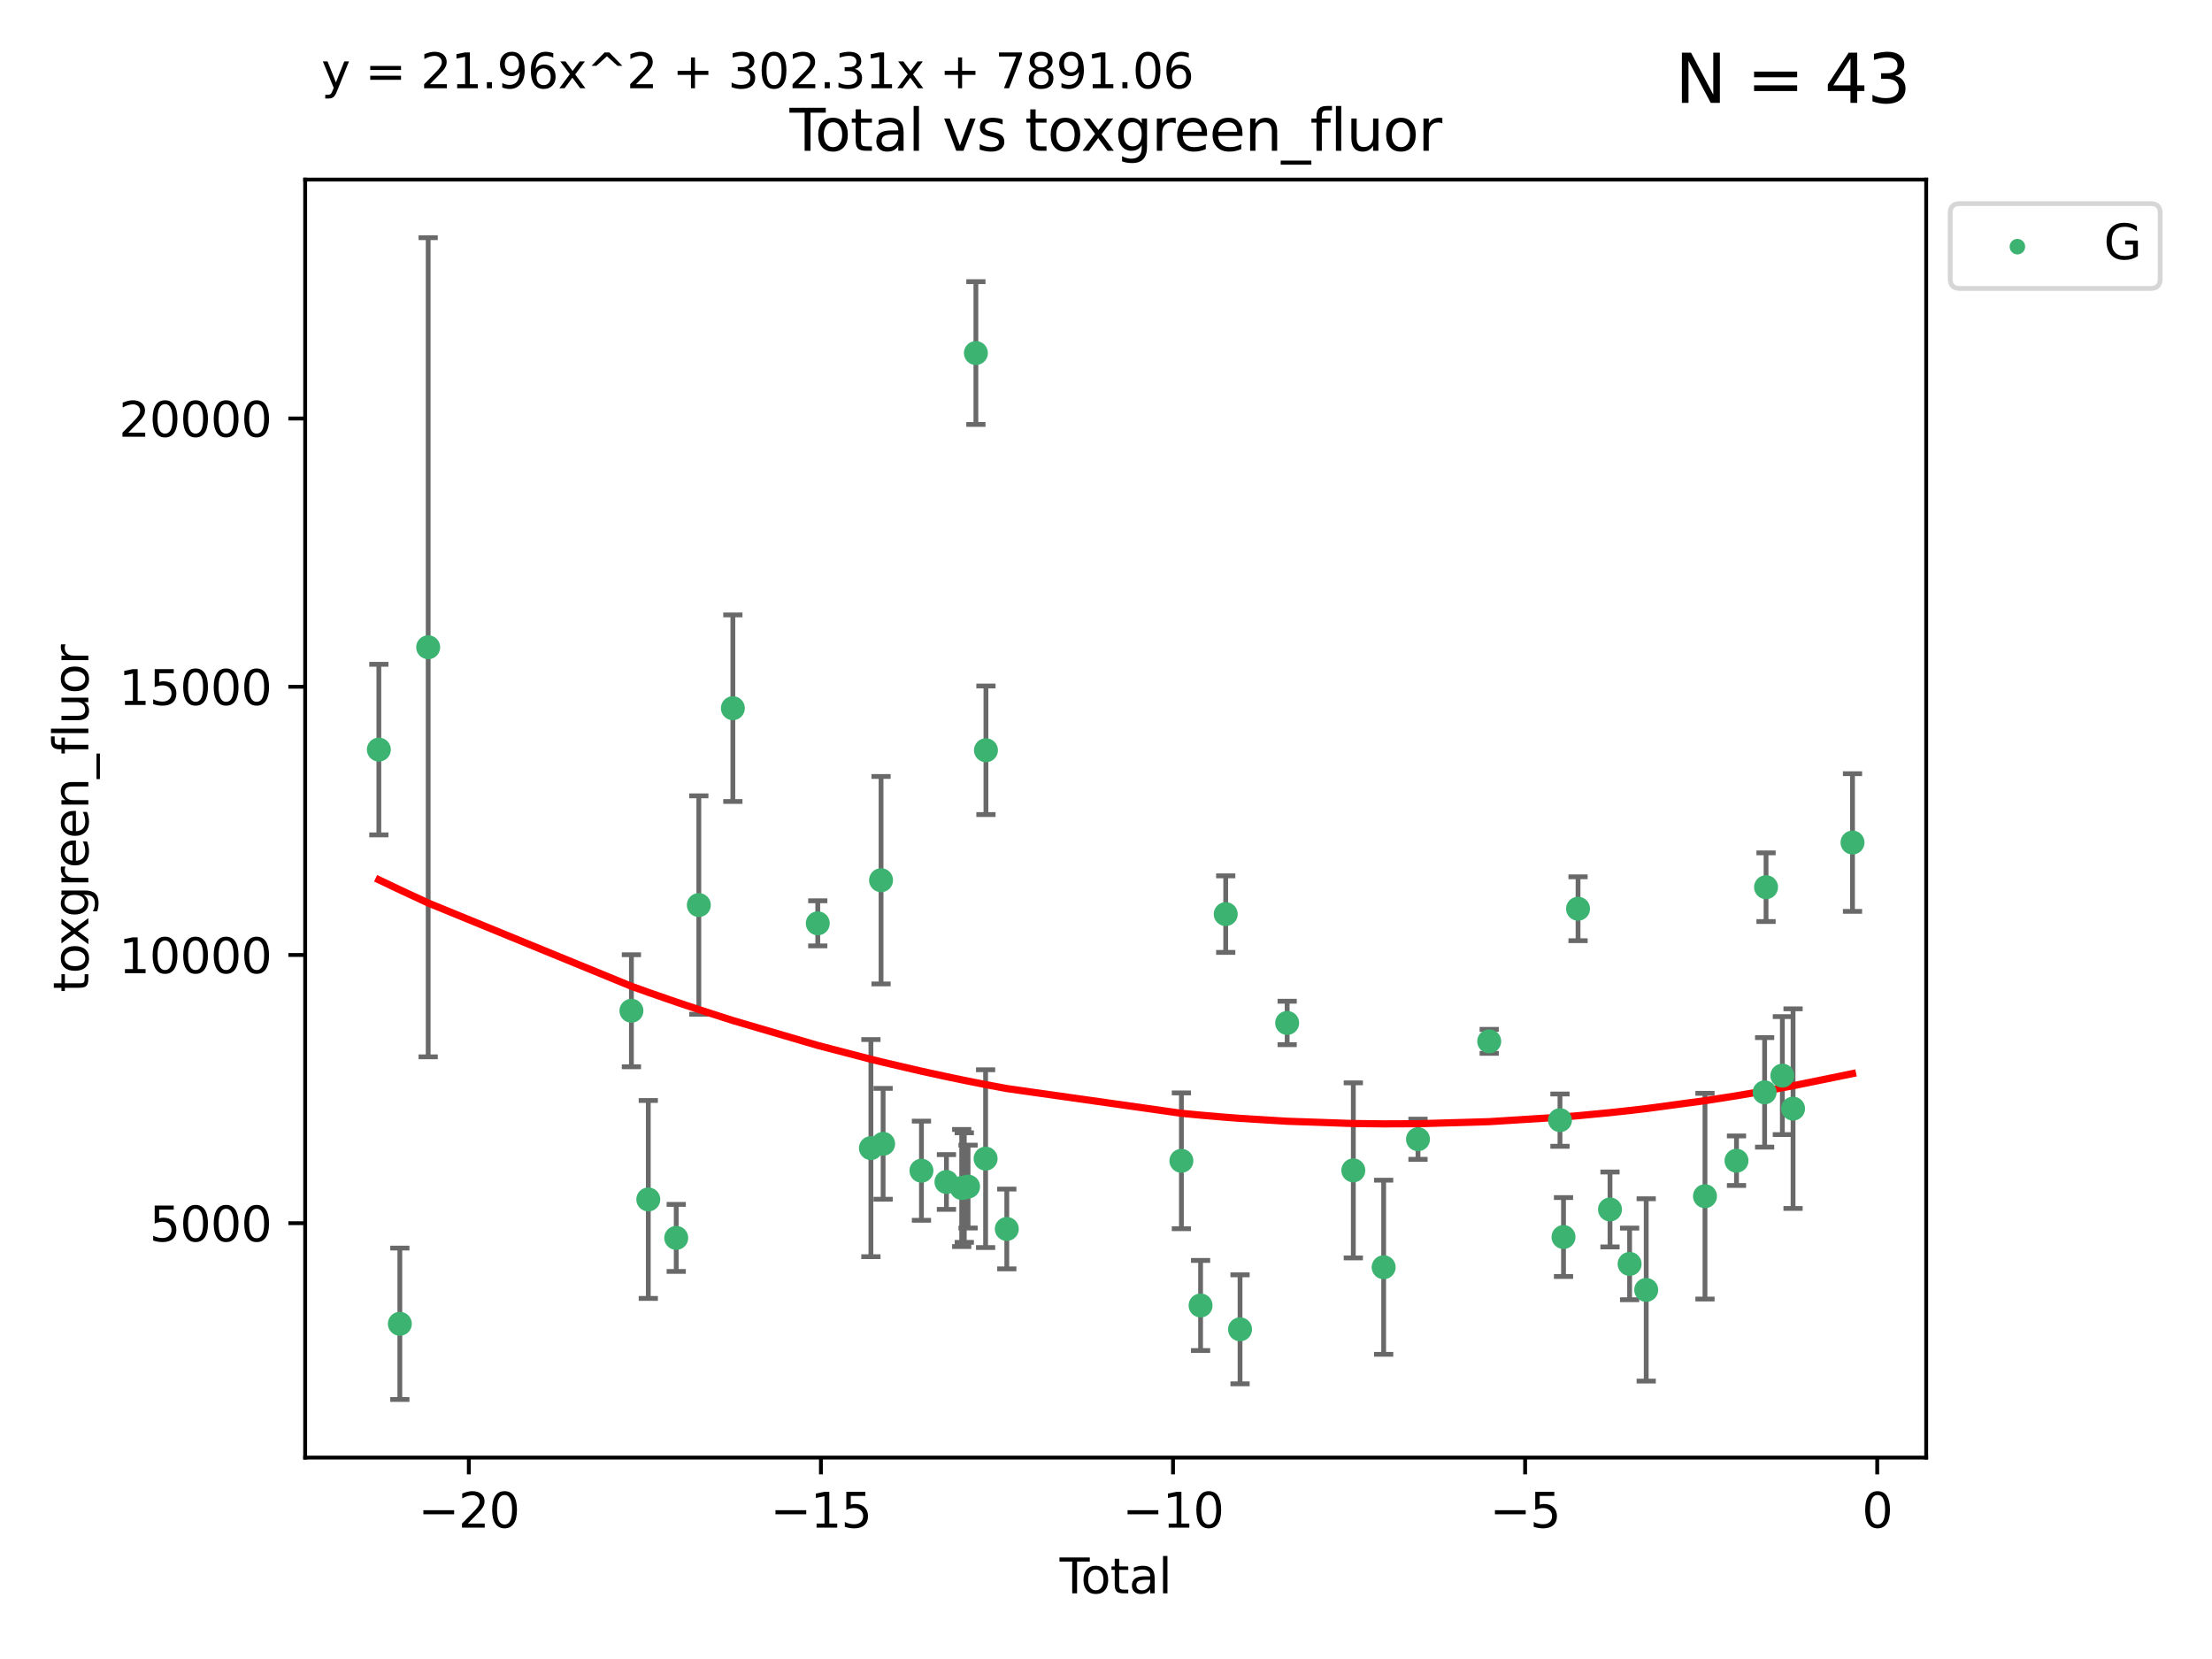 <?xml version="1.0" encoding="utf-8" standalone="no"?>
<!DOCTYPE svg PUBLIC "-//W3C//DTD SVG 1.1//EN"
  "http://www.w3.org/Graphics/SVG/1.1/DTD/svg11.dtd">
<svg xmlns:xlink="http://www.w3.org/1999/xlink" width="460.8pt" height="345.6pt" viewBox="0 0 460.8 345.6" xmlns="http://www.w3.org/2000/svg" version="1.1">
 <defs>
  <style type="text/css">*{stroke-linejoin: round; stroke-linecap: butt}</style>
 </defs>
 <g id="figure_1">
  <g id="patch_1">
   <path d="M 0 345.6 
L 460.8 345.6 
L 460.8 0 
L 0 0 
z
" style="fill: #ffffff"/>
  </g>
  <g id="axes_1">
   <g id="patch_2">
    <path d="M 63.571 303.64 
L 401.26 303.64 
L 401.26 37.411 
L 63.571 37.411 
z
" style="fill: #ffffff"/>
   </g>
   <g id="PathCollection_1">
    <defs>
     <path id="mdb306cce47" d="M 0 1.118 
C 0.297 1.118 0.581 1 0.791 0.791 
C 1 0.581 1.118 0.297 1.118 0 
C 1.118 -0.297 1 -0.581 0.791 -0.791 
C 0.581 -1 0.297 -1.118 0 -1.118 
C -0.297 -1.118 -0.581 -1 -0.791 -0.791 
C -1 -0.581 -1.118 -0.297 -1.118 0 
C -1.118 0.297 -1 0.581 -0.791 0.791 
C -0.581 1 -0.297 1.118 0 1.118 
z
" style="stroke: #3cb371"/>
    </defs>
    <g clip-path="url(#p250235bdce)">
     <use xlink:href="#mdb306cce47" x="78.921" y="156.156" style="fill: #3cb371; stroke: #3cb371"/>
     <use xlink:href="#mdb306cce47" x="83.295" y="275.769" style="fill: #3cb371; stroke: #3cb371"/>
     <use xlink:href="#mdb306cce47" x="89.197" y="134.837" style="fill: #3cb371; stroke: #3cb371"/>
     <use xlink:href="#mdb306cce47" x="131.537" y="210.56" style="fill: #3cb371; stroke: #3cb371"/>
     <use xlink:href="#mdb306cce47" x="135.052" y="249.867" style="fill: #3cb371; stroke: #3cb371"/>
     <use xlink:href="#mdb306cce47" x="140.871" y="257.879" style="fill: #3cb371; stroke: #3cb371"/>
     <use xlink:href="#mdb306cce47" x="145.579" y="188.538" style="fill: #3cb371; stroke: #3cb371"/>
     <use xlink:href="#mdb306cce47" x="152.669" y="147.533" style="fill: #3cb371; stroke: #3cb371"/>
     <use xlink:href="#mdb306cce47" x="170.356" y="192.348" style="fill: #3cb371; stroke: #3cb371"/>
     <use xlink:href="#mdb306cce47" x="181.427" y="239.175" style="fill: #3cb371; stroke: #3cb371"/>
     <use xlink:href="#mdb306cce47" x="183.538" y="183.363" style="fill: #3cb371; stroke: #3cb371"/>
     <use xlink:href="#mdb306cce47" x="183.971" y="238.277" style="fill: #3cb371; stroke: #3cb371"/>
     <use xlink:href="#mdb306cce47" x="191.954" y="243.878" style="fill: #3cb371; stroke: #3cb371"/>
     <use xlink:href="#mdb306cce47" x="197.162" y="246.228" style="fill: #3cb371; stroke: #3cb371"/>
     <use xlink:href="#mdb306cce47" x="200.341" y="247.481" style="fill: #3cb371; stroke: #3cb371"/>
     <use xlink:href="#mdb306cce47" x="200.881" y="247.396" style="fill: #3cb371; stroke: #3cb371"/>
     <use xlink:href="#mdb306cce47" x="201.666" y="247.187" style="fill: #3cb371; stroke: #3cb371"/>
     <use xlink:href="#mdb306cce47" x="203.297" y="73.546" style="fill: #3cb371; stroke: #3cb371"/>
     <use xlink:href="#mdb306cce47" x="205.319" y="241.364" style="fill: #3cb371; stroke: #3cb371"/>
     <use xlink:href="#mdb306cce47" x="205.39" y="156.292" style="fill: #3cb371; stroke: #3cb371"/>
     <use xlink:href="#mdb306cce47" x="209.733" y="256.018" style="fill: #3cb371; stroke: #3cb371"/>
     <use xlink:href="#mdb306cce47" x="246.107" y="241.819" style="fill: #3cb371; stroke: #3cb371"/>
     <use xlink:href="#mdb306cce47" x="250.103" y="271.955" style="fill: #3cb371; stroke: #3cb371"/>
     <use xlink:href="#mdb306cce47" x="255.34" y="190.426" style="fill: #3cb371; stroke: #3cb371"/>
     <use xlink:href="#mdb306cce47" x="258.323" y="276.923" style="fill: #3cb371; stroke: #3cb371"/>
     <use xlink:href="#mdb306cce47" x="268.139" y="213.098" style="fill: #3cb371; stroke: #3cb371"/>
     <use xlink:href="#mdb306cce47" x="281.922" y="243.81" style="fill: #3cb371; stroke: #3cb371"/>
     <use xlink:href="#mdb306cce47" x="288.241" y="263.99" style="fill: #3cb371; stroke: #3cb371"/>
     <use xlink:href="#mdb306cce47" x="295.394" y="237.322" style="fill: #3cb371; stroke: #3cb371"/>
     <use xlink:href="#mdb306cce47" x="310.231" y="216.933" style="fill: #3cb371; stroke: #3cb371"/>
     <use xlink:href="#mdb306cce47" x="324.972" y="233.345" style="fill: #3cb371; stroke: #3cb371"/>
     <use xlink:href="#mdb306cce47" x="325.708" y="257.694" style="fill: #3cb371; stroke: #3cb371"/>
     <use xlink:href="#mdb306cce47" x="328.735" y="189.305" style="fill: #3cb371; stroke: #3cb371"/>
     <use xlink:href="#mdb306cce47" x="335.393" y="251.954" style="fill: #3cb371; stroke: #3cb371"/>
     <use xlink:href="#mdb306cce47" x="339.477" y="263.295" style="fill: #3cb371; stroke: #3cb371"/>
     <use xlink:href="#mdb306cce47" x="342.936" y="268.714" style="fill: #3cb371; stroke: #3cb371"/>
     <use xlink:href="#mdb306cce47" x="355.179" y="249.188" style="fill: #3cb371; stroke: #3cb371"/>
     <use xlink:href="#mdb306cce47" x="361.744" y="241.797" style="fill: #3cb371; stroke: #3cb371"/>
     <use xlink:href="#mdb306cce47" x="367.605" y="227.556" style="fill: #3cb371; stroke: #3cb371"/>
     <use xlink:href="#mdb306cce47" x="367.9" y="184.819" style="fill: #3cb371; stroke: #3cb371"/>
     <use xlink:href="#mdb306cce47" x="371.298" y="224.068" style="fill: #3cb371; stroke: #3cb371"/>
     <use xlink:href="#mdb306cce47" x="373.527" y="230.946" style="fill: #3cb371; stroke: #3cb371"/>
     <use xlink:href="#mdb306cce47" x="385.911" y="175.516" style="fill: #3cb371; stroke: #3cb371"/>
    </g>
   </g>
   <g id="matplotlib.axis_1">
    <g id="xtick_1">
     <g id="line2d_1">
      <defs>
       <path id="m156a900a5c" d="M 0 0 
L 0 3.5 
" style="stroke: #000000; stroke-width: 0.8"/>
      </defs>
      <g>
       <use xlink:href="#m156a900a5c" x="97.663" y="303.64" style="stroke: #000000; stroke-width: 0.8"/>
      </g>
     </g>
     <g id="text_1">
      <!-- −20 -->
      <g transform="translate(87.111 318.238)scale(0.1 -0.1)">
       <defs>
        <path id="DejaVuSans-2212" d="M 678 2272 
L 4684 2272 
L 4684 1741 
L 678 1741 
L 678 2272 
z
" transform="scale(0.016)"/>
        <path id="DejaVuSans-32" d="M 1228 531 
L 3431 531 
L 3431 0 
L 469 0 
L 469 531 
Q 828 903 1448 1529 
Q 2069 2156 2228 2338 
Q 2531 2678 2651 2914 
Q 2772 3150 2772 3378 
Q 2772 3750 2511 3984 
Q 2250 4219 1831 4219 
Q 1534 4219 1204 4116 
Q 875 4013 500 3803 
L 500 4441 
Q 881 4594 1212 4672 
Q 1544 4750 1819 4750 
Q 2544 4750 2975 4387 
Q 3406 4025 3406 3419 
Q 3406 3131 3298 2873 
Q 3191 2616 2906 2266 
Q 2828 2175 2409 1742 
Q 1991 1309 1228 531 
z
" transform="scale(0.016)"/>
        <path id="DejaVuSans-30" d="M 2034 4250 
Q 1547 4250 1301 3770 
Q 1056 3291 1056 2328 
Q 1056 1369 1301 889 
Q 1547 409 2034 409 
Q 2525 409 2770 889 
Q 3016 1369 3016 2328 
Q 3016 3291 2770 3770 
Q 2525 4250 2034 4250 
z
M 2034 4750 
Q 2819 4750 3233 4129 
Q 3647 3509 3647 2328 
Q 3647 1150 3233 529 
Q 2819 -91 2034 -91 
Q 1250 -91 836 529 
Q 422 1150 422 2328 
Q 422 3509 836 4129 
Q 1250 4750 2034 4750 
z
" transform="scale(0.016)"/>
       </defs>
       <use xlink:href="#DejaVuSans-2212"/>
       <use xlink:href="#DejaVuSans-32" x="83.789"/>
       <use xlink:href="#DejaVuSans-30" x="147.412"/>
      </g>
     </g>
    </g>
    <g id="xtick_2">
     <g id="line2d_2">
      <g>
       <use xlink:href="#m156a900a5c" x="171.012" y="303.64" style="stroke: #000000; stroke-width: 0.8"/>
      </g>
     </g>
     <g id="text_2">
      <!-- −15 -->
      <g transform="translate(160.459 318.238)scale(0.1 -0.1)">
       <defs>
        <path id="DejaVuSans-31" d="M 794 531 
L 1825 531 
L 1825 4091 
L 703 3866 
L 703 4441 
L 1819 4666 
L 2450 4666 
L 2450 531 
L 3481 531 
L 3481 0 
L 794 0 
L 794 531 
z
" transform="scale(0.016)"/>
        <path id="DejaVuSans-35" d="M 691 4666 
L 3169 4666 
L 3169 4134 
L 1269 4134 
L 1269 2991 
Q 1406 3038 1543 3061 
Q 1681 3084 1819 3084 
Q 2600 3084 3056 2656 
Q 3513 2228 3513 1497 
Q 3513 744 3044 326 
Q 2575 -91 1722 -91 
Q 1428 -91 1123 -41 
Q 819 9 494 109 
L 494 744 
Q 775 591 1075 516 
Q 1375 441 1709 441 
Q 2250 441 2565 725 
Q 2881 1009 2881 1497 
Q 2881 1984 2565 2268 
Q 2250 2553 1709 2553 
Q 1456 2553 1204 2497 
Q 953 2441 691 2322 
L 691 4666 
z
" transform="scale(0.016)"/>
       </defs>
       <use xlink:href="#DejaVuSans-2212"/>
       <use xlink:href="#DejaVuSans-31" x="83.789"/>
       <use xlink:href="#DejaVuSans-35" x="147.412"/>
      </g>
     </g>
    </g>
    <g id="xtick_3">
     <g id="line2d_3">
      <g>
       <use xlink:href="#m156a900a5c" x="244.361" y="303.64" style="stroke: #000000; stroke-width: 0.8"/>
      </g>
     </g>
     <g id="text_3">
      <!-- −10 -->
      <g transform="translate(233.808 318.238)scale(0.1 -0.1)">
       <use xlink:href="#DejaVuSans-2212"/>
       <use xlink:href="#DejaVuSans-31" x="83.789"/>
       <use xlink:href="#DejaVuSans-30" x="147.412"/>
      </g>
     </g>
    </g>
    <g id="xtick_4">
     <g id="line2d_4">
      <g>
       <use xlink:href="#m156a900a5c" x="317.71" y="303.64" style="stroke: #000000; stroke-width: 0.8"/>
      </g>
     </g>
     <g id="text_4">
      <!-- −5 -->
      <g transform="translate(310.339 318.238)scale(0.1 -0.1)">
       <use xlink:href="#DejaVuSans-2212"/>
       <use xlink:href="#DejaVuSans-35" x="83.789"/>
      </g>
     </g>
    </g>
    <g id="xtick_5">
     <g id="line2d_5">
      <g>
       <use xlink:href="#m156a900a5c" x="391.059" y="303.64" style="stroke: #000000; stroke-width: 0.8"/>
      </g>
     </g>
     <g id="text_5">
      <!-- 0 -->
      <g transform="translate(387.877 318.238)scale(0.1 -0.1)">
       <use xlink:href="#DejaVuSans-30"/>
      </g>
     </g>
    </g>
    <g id="text_6">
     <!-- Total -->
     <g transform="translate(220.739 331.917)scale(0.1 -0.1)">
      <defs>
       <path id="DejaVuSans-54" d="M -19 4666 
L 3928 4666 
L 3928 4134 
L 2272 4134 
L 2272 0 
L 1638 0 
L 1638 4134 
L -19 4134 
L -19 4666 
z
" transform="scale(0.016)"/>
       <path id="DejaVuSans-6f" d="M 1959 3097 
Q 1497 3097 1228 2736 
Q 959 2375 959 1747 
Q 959 1119 1226 758 
Q 1494 397 1959 397 
Q 2419 397 2687 759 
Q 2956 1122 2956 1747 
Q 2956 2369 2687 2733 
Q 2419 3097 1959 3097 
z
M 1959 3584 
Q 2709 3584 3137 3096 
Q 3566 2609 3566 1747 
Q 3566 888 3137 398 
Q 2709 -91 1959 -91 
Q 1206 -91 779 398 
Q 353 888 353 1747 
Q 353 2609 779 3096 
Q 1206 3584 1959 3584 
z
" transform="scale(0.016)"/>
       <path id="DejaVuSans-74" d="M 1172 4494 
L 1172 3500 
L 2356 3500 
L 2356 3053 
L 1172 3053 
L 1172 1153 
Q 1172 725 1289 603 
Q 1406 481 1766 481 
L 2356 481 
L 2356 0 
L 1766 0 
Q 1100 0 847 248 
Q 594 497 594 1153 
L 594 3053 
L 172 3053 
L 172 3500 
L 594 3500 
L 594 4494 
L 1172 4494 
z
" transform="scale(0.016)"/>
       <path id="DejaVuSans-61" d="M 2194 1759 
Q 1497 1759 1228 1600 
Q 959 1441 959 1056 
Q 959 750 1161 570 
Q 1363 391 1709 391 
Q 2188 391 2477 730 
Q 2766 1069 2766 1631 
L 2766 1759 
L 2194 1759 
z
M 3341 1997 
L 3341 0 
L 2766 0 
L 2766 531 
Q 2569 213 2275 61 
Q 1981 -91 1556 -91 
Q 1019 -91 701 211 
Q 384 513 384 1019 
Q 384 1609 779 1909 
Q 1175 2209 1959 2209 
L 2766 2209 
L 2766 2266 
Q 2766 2663 2505 2880 
Q 2244 3097 1772 3097 
Q 1472 3097 1187 3025 
Q 903 2953 641 2809 
L 641 3341 
Q 956 3463 1253 3523 
Q 1550 3584 1831 3584 
Q 2591 3584 2966 3190 
Q 3341 2797 3341 1997 
z
" transform="scale(0.016)"/>
       <path id="DejaVuSans-6c" d="M 603 4863 
L 1178 4863 
L 1178 0 
L 603 0 
L 603 4863 
z
" transform="scale(0.016)"/>
      </defs>
      <use xlink:href="#DejaVuSans-54"/>
      <use xlink:href="#DejaVuSans-6f" x="44.084"/>
      <use xlink:href="#DejaVuSans-74" x="105.266"/>
      <use xlink:href="#DejaVuSans-61" x="144.475"/>
      <use xlink:href="#DejaVuSans-6c" x="205.754"/>
     </g>
    </g>
   </g>
   <g id="matplotlib.axis_2">
    <g id="ytick_1">
     <g id="line2d_6">
      <defs>
       <path id="m26dd2a9484" d="M 0 0 
L -3.5 0 
" style="stroke: #000000; stroke-width: 0.8"/>
      </defs>
      <g>
       <use xlink:href="#m26dd2a9484" x="63.571" y="254.805" style="stroke: #000000; stroke-width: 0.8"/>
      </g>
     </g>
     <g id="text_7">
      <!-- 5000 -->
      <g transform="translate(31.121 258.605)scale(0.1 -0.1)">
       <use xlink:href="#DejaVuSans-35"/>
       <use xlink:href="#DejaVuSans-30" x="63.623"/>
       <use xlink:href="#DejaVuSans-30" x="127.246"/>
       <use xlink:href="#DejaVuSans-30" x="190.869"/>
      </g>
     </g>
    </g>
    <g id="ytick_2">
     <g id="line2d_7">
      <g>
       <use xlink:href="#m26dd2a9484" x="63.571" y="198.932" style="stroke: #000000; stroke-width: 0.8"/>
      </g>
     </g>
     <g id="text_8">
      <!-- 10000 -->
      <g transform="translate(24.759 202.731)scale(0.1 -0.1)">
       <use xlink:href="#DejaVuSans-31"/>
       <use xlink:href="#DejaVuSans-30" x="63.623"/>
       <use xlink:href="#DejaVuSans-30" x="127.246"/>
       <use xlink:href="#DejaVuSans-30" x="190.869"/>
       <use xlink:href="#DejaVuSans-30" x="254.492"/>
      </g>
     </g>
    </g>
    <g id="ytick_3">
     <g id="line2d_8">
      <g>
       <use xlink:href="#m26dd2a9484" x="63.571" y="143.058" style="stroke: #000000; stroke-width: 0.8"/>
      </g>
     </g>
     <g id="text_9">
      <!-- 15000 -->
      <g transform="translate(24.759 146.857)scale(0.1 -0.1)">
       <use xlink:href="#DejaVuSans-31"/>
       <use xlink:href="#DejaVuSans-35" x="63.623"/>
       <use xlink:href="#DejaVuSans-30" x="127.246"/>
       <use xlink:href="#DejaVuSans-30" x="190.869"/>
       <use xlink:href="#DejaVuSans-30" x="254.492"/>
      </g>
     </g>
    </g>
    <g id="ytick_4">
     <g id="line2d_9">
      <g>
       <use xlink:href="#m26dd2a9484" x="63.571" y="87.184" style="stroke: #000000; stroke-width: 0.8"/>
      </g>
     </g>
     <g id="text_10">
      <!-- 20000 -->
      <g transform="translate(24.759 90.983)scale(0.1 -0.1)">
       <use xlink:href="#DejaVuSans-32"/>
       <use xlink:href="#DejaVuSans-30" x="63.623"/>
       <use xlink:href="#DejaVuSans-30" x="127.246"/>
       <use xlink:href="#DejaVuSans-30" x="190.869"/>
       <use xlink:href="#DejaVuSans-30" x="254.492"/>
      </g>
     </g>
    </g>
    <g id="text_11">
     <!-- toxgreen_fluor -->
     <g transform="translate(18.401 206.72)rotate(-90)scale(0.1 -0.1)">
      <defs>
       <path id="DejaVuSans-78" d="M 3513 3500 
L 2247 1797 
L 3578 0 
L 2900 0 
L 1881 1375 
L 863 0 
L 184 0 
L 1544 1831 
L 300 3500 
L 978 3500 
L 1906 2253 
L 2834 3500 
L 3513 3500 
z
" transform="scale(0.016)"/>
       <path id="DejaVuSans-67" d="M 2906 1791 
Q 2906 2416 2648 2759 
Q 2391 3103 1925 3103 
Q 1463 3103 1205 2759 
Q 947 2416 947 1791 
Q 947 1169 1205 825 
Q 1463 481 1925 481 
Q 2391 481 2648 825 
Q 2906 1169 2906 1791 
z
M 3481 434 
Q 3481 -459 3084 -895 
Q 2688 -1331 1869 -1331 
Q 1566 -1331 1297 -1286 
Q 1028 -1241 775 -1147 
L 775 -588 
Q 1028 -725 1275 -790 
Q 1522 -856 1778 -856 
Q 2344 -856 2625 -561 
Q 2906 -266 2906 331 
L 2906 616 
Q 2728 306 2450 153 
Q 2172 0 1784 0 
Q 1141 0 747 490 
Q 353 981 353 1791 
Q 353 2603 747 3093 
Q 1141 3584 1784 3584 
Q 2172 3584 2450 3431 
Q 2728 3278 2906 2969 
L 2906 3500 
L 3481 3500 
L 3481 434 
z
" transform="scale(0.016)"/>
       <path id="DejaVuSans-72" d="M 2631 2963 
Q 2534 3019 2420 3045 
Q 2306 3072 2169 3072 
Q 1681 3072 1420 2755 
Q 1159 2438 1159 1844 
L 1159 0 
L 581 0 
L 581 3500 
L 1159 3500 
L 1159 2956 
Q 1341 3275 1631 3429 
Q 1922 3584 2338 3584 
Q 2397 3584 2469 3576 
Q 2541 3569 2628 3553 
L 2631 2963 
z
" transform="scale(0.016)"/>
       <path id="DejaVuSans-65" d="M 3597 1894 
L 3597 1613 
L 953 1613 
Q 991 1019 1311 708 
Q 1631 397 2203 397 
Q 2534 397 2845 478 
Q 3156 559 3463 722 
L 3463 178 
Q 3153 47 2828 -22 
Q 2503 -91 2169 -91 
Q 1331 -91 842 396 
Q 353 884 353 1716 
Q 353 2575 817 3079 
Q 1281 3584 2069 3584 
Q 2775 3584 3186 3129 
Q 3597 2675 3597 1894 
z
M 3022 2063 
Q 3016 2534 2758 2815 
Q 2500 3097 2075 3097 
Q 1594 3097 1305 2825 
Q 1016 2553 972 2059 
L 3022 2063 
z
" transform="scale(0.016)"/>
       <path id="DejaVuSans-6e" d="M 3513 2113 
L 3513 0 
L 2938 0 
L 2938 2094 
Q 2938 2591 2744 2837 
Q 2550 3084 2163 3084 
Q 1697 3084 1428 2787 
Q 1159 2491 1159 1978 
L 1159 0 
L 581 0 
L 581 3500 
L 1159 3500 
L 1159 2956 
Q 1366 3272 1645 3428 
Q 1925 3584 2291 3584 
Q 2894 3584 3203 3211 
Q 3513 2838 3513 2113 
z
" transform="scale(0.016)"/>
       <path id="DejaVuSans-5f" d="M 3263 -1063 
L 3263 -1509 
L -63 -1509 
L -63 -1063 
L 3263 -1063 
z
" transform="scale(0.016)"/>
       <path id="DejaVuSans-66" d="M 2375 4863 
L 2375 4384 
L 1825 4384 
Q 1516 4384 1395 4259 
Q 1275 4134 1275 3809 
L 1275 3500 
L 2222 3500 
L 2222 3053 
L 1275 3053 
L 1275 0 
L 697 0 
L 697 3053 
L 147 3053 
L 147 3500 
L 697 3500 
L 697 3744 
Q 697 4328 969 4595 
Q 1241 4863 1831 4863 
L 2375 4863 
z
" transform="scale(0.016)"/>
       <path id="DejaVuSans-75" d="M 544 1381 
L 544 3500 
L 1119 3500 
L 1119 1403 
Q 1119 906 1312 657 
Q 1506 409 1894 409 
Q 2359 409 2629 706 
Q 2900 1003 2900 1516 
L 2900 3500 
L 3475 3500 
L 3475 0 
L 2900 0 
L 2900 538 
Q 2691 219 2414 64 
Q 2138 -91 1772 -91 
Q 1169 -91 856 284 
Q 544 659 544 1381 
z
M 1991 3584 
L 1991 3584 
z
" transform="scale(0.016)"/>
      </defs>
      <use xlink:href="#DejaVuSans-74"/>
      <use xlink:href="#DejaVuSans-6f" x="39.209"/>
      <use xlink:href="#DejaVuSans-78" x="97.266"/>
      <use xlink:href="#DejaVuSans-67" x="156.445"/>
      <use xlink:href="#DejaVuSans-72" x="219.922"/>
      <use xlink:href="#DejaVuSans-65" x="258.785"/>
      <use xlink:href="#DejaVuSans-65" x="320.309"/>
      <use xlink:href="#DejaVuSans-6e" x="381.832"/>
      <use xlink:href="#DejaVuSans-5f" x="445.211"/>
      <use xlink:href="#DejaVuSans-66" x="495.211"/>
      <use xlink:href="#DejaVuSans-6c" x="530.416"/>
      <use xlink:href="#DejaVuSans-75" x="558.199"/>
      <use xlink:href="#DejaVuSans-6f" x="621.578"/>
      <use xlink:href="#DejaVuSans-72" x="682.76"/>
     </g>
    </g>
   </g>
   <g id="LineCollection_1">
    <path d="M 78.921 173.925 
L 78.921 138.386 
" clip-path="url(#p250235bdce)" style="fill: none; stroke: #696969"/>
    <path d="M 83.295 291.539 
L 83.295 259.999 
" clip-path="url(#p250235bdce)" style="fill: none; stroke: #696969"/>
    <path d="M 89.197 220.161 
L 89.197 49.513 
" clip-path="url(#p250235bdce)" style="fill: none; stroke: #696969"/>
    <path d="M 131.537 222.229 
L 131.537 198.891 
" clip-path="url(#p250235bdce)" style="fill: none; stroke: #696969"/>
    <path d="M 135.052 270.483 
L 135.052 229.251 
" clip-path="url(#p250235bdce)" style="fill: none; stroke: #696969"/>
    <path d="M 140.871 264.861 
L 140.871 250.898 
" clip-path="url(#p250235bdce)" style="fill: none; stroke: #696969"/>
    <path d="M 145.579 211.285 
L 145.579 165.791 
" clip-path="url(#p250235bdce)" style="fill: none; stroke: #696969"/>
    <path d="M 152.669 166.967 
L 152.669 128.1 
" clip-path="url(#p250235bdce)" style="fill: none; stroke: #696969"/>
    <path d="M 170.356 197.045 
L 170.356 187.651 
" clip-path="url(#p250235bdce)" style="fill: none; stroke: #696969"/>
    <path d="M 181.427 261.789 
L 181.427 216.561 
" clip-path="url(#p250235bdce)" style="fill: none; stroke: #696969"/>
    <path d="M 183.538 204.972 
L 183.538 161.755 
" clip-path="url(#p250235bdce)" style="fill: none; stroke: #696969"/>
    <path d="M 183.971 249.822 
L 183.971 226.732 
" clip-path="url(#p250235bdce)" style="fill: none; stroke: #696969"/>
    <path d="M 191.954 254.207 
L 191.954 233.548 
" clip-path="url(#p250235bdce)" style="fill: none; stroke: #696969"/>
    <path d="M 197.162 251.931 
L 197.162 240.525 
" clip-path="url(#p250235bdce)" style="fill: none; stroke: #696969"/>
    <path d="M 200.341 259.673 
L 200.341 235.289 
" clip-path="url(#p250235bdce)" style="fill: none; stroke: #696969"/>
    <path d="M 200.881 258.805 
L 200.881 235.988 
" clip-path="url(#p250235bdce)" style="fill: none; stroke: #696969"/>
    <path d="M 201.666 255.817 
L 201.666 238.556 
" clip-path="url(#p250235bdce)" style="fill: none; stroke: #696969"/>
    <path d="M 203.297 88.416 
L 203.297 58.676 
" clip-path="url(#p250235bdce)" style="fill: none; stroke: #696969"/>
    <path d="M 205.319 259.883 
L 205.319 222.846 
" clip-path="url(#p250235bdce)" style="fill: none; stroke: #696969"/>
    <path d="M 205.39 169.684 
L 205.39 142.901 
" clip-path="url(#p250235bdce)" style="fill: none; stroke: #696969"/>
    <path d="M 209.733 264.328 
L 209.733 247.708 
" clip-path="url(#p250235bdce)" style="fill: none; stroke: #696969"/>
    <path d="M 246.107 255.967 
L 246.107 227.671 
" clip-path="url(#p250235bdce)" style="fill: none; stroke: #696969"/>
    <path d="M 250.103 281.34 
L 250.103 262.57 
" clip-path="url(#p250235bdce)" style="fill: none; stroke: #696969"/>
    <path d="M 255.34 198.402 
L 255.34 182.451 
" clip-path="url(#p250235bdce)" style="fill: none; stroke: #696969"/>
    <path d="M 258.323 288.278 
L 258.323 265.568 
" clip-path="url(#p250235bdce)" style="fill: none; stroke: #696969"/>
    <path d="M 268.139 217.619 
L 268.139 208.577 
" clip-path="url(#p250235bdce)" style="fill: none; stroke: #696969"/>
    <path d="M 281.922 262.044 
L 281.922 225.575 
" clip-path="url(#p250235bdce)" style="fill: none; stroke: #696969"/>
    <path d="M 288.241 282.129 
L 288.241 245.851 
" clip-path="url(#p250235bdce)" style="fill: none; stroke: #696969"/>
    <path d="M 295.394 241.509 
L 295.394 233.135 
" clip-path="url(#p250235bdce)" style="fill: none; stroke: #696969"/>
    <path d="M 310.231 219.43 
L 310.231 214.436 
" clip-path="url(#p250235bdce)" style="fill: none; stroke: #696969"/>
    <path d="M 324.972 238.794 
L 324.972 227.896 
" clip-path="url(#p250235bdce)" style="fill: none; stroke: #696969"/>
    <path d="M 325.708 265.913 
L 325.708 249.476 
" clip-path="url(#p250235bdce)" style="fill: none; stroke: #696969"/>
    <path d="M 328.735 195.959 
L 328.735 182.651 
" clip-path="url(#p250235bdce)" style="fill: none; stroke: #696969"/>
    <path d="M 335.393 259.756 
L 335.393 244.152 
" clip-path="url(#p250235bdce)" style="fill: none; stroke: #696969"/>
    <path d="M 339.477 270.753 
L 339.477 255.837 
" clip-path="url(#p250235bdce)" style="fill: none; stroke: #696969"/>
    <path d="M 342.936 287.708 
L 342.936 249.719 
" clip-path="url(#p250235bdce)" style="fill: none; stroke: #696969"/>
    <path d="M 355.179 270.615 
L 355.179 227.76 
" clip-path="url(#p250235bdce)" style="fill: none; stroke: #696969"/>
    <path d="M 361.744 246.958 
L 361.744 236.636 
" clip-path="url(#p250235bdce)" style="fill: none; stroke: #696969"/>
    <path d="M 367.605 238.964 
L 367.605 216.149 
" clip-path="url(#p250235bdce)" style="fill: none; stroke: #696969"/>
    <path d="M 367.9 191.969 
L 367.9 177.669 
" clip-path="url(#p250235bdce)" style="fill: none; stroke: #696969"/>
    <path d="M 371.298 236.356 
L 371.298 211.78 
" clip-path="url(#p250235bdce)" style="fill: none; stroke: #696969"/>
    <path d="M 373.527 251.741 
L 373.527 210.152 
" clip-path="url(#p250235bdce)" style="fill: none; stroke: #696969"/>
    <path d="M 385.911 189.859 
L 385.911 161.174 
" clip-path="url(#p250235bdce)" style="fill: none; stroke: #696969"/>
   </g>
   <g id="line2d_10">
    <defs>
     <path id="mbd46eaa897" d="M 2 0 
L -2 -0 
" style="stroke: #696969"/>
    </defs>
    <g clip-path="url(#p250235bdce)">
     <use xlink:href="#mbd46eaa897" x="78.921" y="173.925" style="fill: #696969; stroke: #696969"/>
     <use xlink:href="#mbd46eaa897" x="83.295" y="291.539" style="fill: #696969; stroke: #696969"/>
     <use xlink:href="#mbd46eaa897" x="89.197" y="220.161" style="fill: #696969; stroke: #696969"/>
     <use xlink:href="#mbd46eaa897" x="131.537" y="222.229" style="fill: #696969; stroke: #696969"/>
     <use xlink:href="#mbd46eaa897" x="135.052" y="270.483" style="fill: #696969; stroke: #696969"/>
     <use xlink:href="#mbd46eaa897" x="140.871" y="264.861" style="fill: #696969; stroke: #696969"/>
     <use xlink:href="#mbd46eaa897" x="145.579" y="211.285" style="fill: #696969; stroke: #696969"/>
     <use xlink:href="#mbd46eaa897" x="152.669" y="166.967" style="fill: #696969; stroke: #696969"/>
     <use xlink:href="#mbd46eaa897" x="170.356" y="197.045" style="fill: #696969; stroke: #696969"/>
     <use xlink:href="#mbd46eaa897" x="181.427" y="261.789" style="fill: #696969; stroke: #696969"/>
     <use xlink:href="#mbd46eaa897" x="183.538" y="204.972" style="fill: #696969; stroke: #696969"/>
     <use xlink:href="#mbd46eaa897" x="183.971" y="249.822" style="fill: #696969; stroke: #696969"/>
     <use xlink:href="#mbd46eaa897" x="191.954" y="254.207" style="fill: #696969; stroke: #696969"/>
     <use xlink:href="#mbd46eaa897" x="197.162" y="251.931" style="fill: #696969; stroke: #696969"/>
     <use xlink:href="#mbd46eaa897" x="200.341" y="259.673" style="fill: #696969; stroke: #696969"/>
     <use xlink:href="#mbd46eaa897" x="200.881" y="258.805" style="fill: #696969; stroke: #696969"/>
     <use xlink:href="#mbd46eaa897" x="201.666" y="255.817" style="fill: #696969; stroke: #696969"/>
     <use xlink:href="#mbd46eaa897" x="203.297" y="88.416" style="fill: #696969; stroke: #696969"/>
     <use xlink:href="#mbd46eaa897" x="205.319" y="259.883" style="fill: #696969; stroke: #696969"/>
     <use xlink:href="#mbd46eaa897" x="205.39" y="169.684" style="fill: #696969; stroke: #696969"/>
     <use xlink:href="#mbd46eaa897" x="209.733" y="264.328" style="fill: #696969; stroke: #696969"/>
     <use xlink:href="#mbd46eaa897" x="246.107" y="255.967" style="fill: #696969; stroke: #696969"/>
     <use xlink:href="#mbd46eaa897" x="250.103" y="281.34" style="fill: #696969; stroke: #696969"/>
     <use xlink:href="#mbd46eaa897" x="255.34" y="198.402" style="fill: #696969; stroke: #696969"/>
     <use xlink:href="#mbd46eaa897" x="258.323" y="288.278" style="fill: #696969; stroke: #696969"/>
     <use xlink:href="#mbd46eaa897" x="268.139" y="217.619" style="fill: #696969; stroke: #696969"/>
     <use xlink:href="#mbd46eaa897" x="281.922" y="262.044" style="fill: #696969; stroke: #696969"/>
     <use xlink:href="#mbd46eaa897" x="288.241" y="282.129" style="fill: #696969; stroke: #696969"/>
     <use xlink:href="#mbd46eaa897" x="295.394" y="241.509" style="fill: #696969; stroke: #696969"/>
     <use xlink:href="#mbd46eaa897" x="310.231" y="219.43" style="fill: #696969; stroke: #696969"/>
     <use xlink:href="#mbd46eaa897" x="324.972" y="238.794" style="fill: #696969; stroke: #696969"/>
     <use xlink:href="#mbd46eaa897" x="325.708" y="265.913" style="fill: #696969; stroke: #696969"/>
     <use xlink:href="#mbd46eaa897" x="328.735" y="195.959" style="fill: #696969; stroke: #696969"/>
     <use xlink:href="#mbd46eaa897" x="335.393" y="259.756" style="fill: #696969; stroke: #696969"/>
     <use xlink:href="#mbd46eaa897" x="339.477" y="270.753" style="fill: #696969; stroke: #696969"/>
     <use xlink:href="#mbd46eaa897" x="342.936" y="287.708" style="fill: #696969; stroke: #696969"/>
     <use xlink:href="#mbd46eaa897" x="355.179" y="270.615" style="fill: #696969; stroke: #696969"/>
     <use xlink:href="#mbd46eaa897" x="361.744" y="246.958" style="fill: #696969; stroke: #696969"/>
     <use xlink:href="#mbd46eaa897" x="367.605" y="238.964" style="fill: #696969; stroke: #696969"/>
     <use xlink:href="#mbd46eaa897" x="367.9" y="191.969" style="fill: #696969; stroke: #696969"/>
     <use xlink:href="#mbd46eaa897" x="371.298" y="236.356" style="fill: #696969; stroke: #696969"/>
     <use xlink:href="#mbd46eaa897" x="373.527" y="251.741" style="fill: #696969; stroke: #696969"/>
     <use xlink:href="#mbd46eaa897" x="385.911" y="189.859" style="fill: #696969; stroke: #696969"/>
    </g>
   </g>
   <g id="line2d_11">
    <g clip-path="url(#p250235bdce)">
     <use xlink:href="#mbd46eaa897" x="78.921" y="138.386" style="fill: #696969; stroke: #696969"/>
     <use xlink:href="#mbd46eaa897" x="83.295" y="259.999" style="fill: #696969; stroke: #696969"/>
     <use xlink:href="#mbd46eaa897" x="89.197" y="49.513" style="fill: #696969; stroke: #696969"/>
     <use xlink:href="#mbd46eaa897" x="131.537" y="198.891" style="fill: #696969; stroke: #696969"/>
     <use xlink:href="#mbd46eaa897" x="135.052" y="229.251" style="fill: #696969; stroke: #696969"/>
     <use xlink:href="#mbd46eaa897" x="140.871" y="250.898" style="fill: #696969; stroke: #696969"/>
     <use xlink:href="#mbd46eaa897" x="145.579" y="165.791" style="fill: #696969; stroke: #696969"/>
     <use xlink:href="#mbd46eaa897" x="152.669" y="128.1" style="fill: #696969; stroke: #696969"/>
     <use xlink:href="#mbd46eaa897" x="170.356" y="187.651" style="fill: #696969; stroke: #696969"/>
     <use xlink:href="#mbd46eaa897" x="181.427" y="216.561" style="fill: #696969; stroke: #696969"/>
     <use xlink:href="#mbd46eaa897" x="183.538" y="161.755" style="fill: #696969; stroke: #696969"/>
     <use xlink:href="#mbd46eaa897" x="183.971" y="226.732" style="fill: #696969; stroke: #696969"/>
     <use xlink:href="#mbd46eaa897" x="191.954" y="233.548" style="fill: #696969; stroke: #696969"/>
     <use xlink:href="#mbd46eaa897" x="197.162" y="240.525" style="fill: #696969; stroke: #696969"/>
     <use xlink:href="#mbd46eaa897" x="200.341" y="235.289" style="fill: #696969; stroke: #696969"/>
     <use xlink:href="#mbd46eaa897" x="200.881" y="235.988" style="fill: #696969; stroke: #696969"/>
     <use xlink:href="#mbd46eaa897" x="201.666" y="238.556" style="fill: #696969; stroke: #696969"/>
     <use xlink:href="#mbd46eaa897" x="203.297" y="58.676" style="fill: #696969; stroke: #696969"/>
     <use xlink:href="#mbd46eaa897" x="205.319" y="222.846" style="fill: #696969; stroke: #696969"/>
     <use xlink:href="#mbd46eaa897" x="205.39" y="142.901" style="fill: #696969; stroke: #696969"/>
     <use xlink:href="#mbd46eaa897" x="209.733" y="247.708" style="fill: #696969; stroke: #696969"/>
     <use xlink:href="#mbd46eaa897" x="246.107" y="227.671" style="fill: #696969; stroke: #696969"/>
     <use xlink:href="#mbd46eaa897" x="250.103" y="262.57" style="fill: #696969; stroke: #696969"/>
     <use xlink:href="#mbd46eaa897" x="255.34" y="182.451" style="fill: #696969; stroke: #696969"/>
     <use xlink:href="#mbd46eaa897" x="258.323" y="265.568" style="fill: #696969; stroke: #696969"/>
     <use xlink:href="#mbd46eaa897" x="268.139" y="208.577" style="fill: #696969; stroke: #696969"/>
     <use xlink:href="#mbd46eaa897" x="281.922" y="225.575" style="fill: #696969; stroke: #696969"/>
     <use xlink:href="#mbd46eaa897" x="288.241" y="245.851" style="fill: #696969; stroke: #696969"/>
     <use xlink:href="#mbd46eaa897" x="295.394" y="233.135" style="fill: #696969; stroke: #696969"/>
     <use xlink:href="#mbd46eaa897" x="310.231" y="214.436" style="fill: #696969; stroke: #696969"/>
     <use xlink:href="#mbd46eaa897" x="324.972" y="227.896" style="fill: #696969; stroke: #696969"/>
     <use xlink:href="#mbd46eaa897" x="325.708" y="249.476" style="fill: #696969; stroke: #696969"/>
     <use xlink:href="#mbd46eaa897" x="328.735" y="182.651" style="fill: #696969; stroke: #696969"/>
     <use xlink:href="#mbd46eaa897" x="335.393" y="244.152" style="fill: #696969; stroke: #696969"/>
     <use xlink:href="#mbd46eaa897" x="339.477" y="255.837" style="fill: #696969; stroke: #696969"/>
     <use xlink:href="#mbd46eaa897" x="342.936" y="249.719" style="fill: #696969; stroke: #696969"/>
     <use xlink:href="#mbd46eaa897" x="355.179" y="227.76" style="fill: #696969; stroke: #696969"/>
     <use xlink:href="#mbd46eaa897" x="361.744" y="236.636" style="fill: #696969; stroke: #696969"/>
     <use xlink:href="#mbd46eaa897" x="367.605" y="216.149" style="fill: #696969; stroke: #696969"/>
     <use xlink:href="#mbd46eaa897" x="367.9" y="177.669" style="fill: #696969; stroke: #696969"/>
     <use xlink:href="#mbd46eaa897" x="371.298" y="211.78" style="fill: #696969; stroke: #696969"/>
     <use xlink:href="#mbd46eaa897" x="373.527" y="210.152" style="fill: #696969; stroke: #696969"/>
     <use xlink:href="#mbd46eaa897" x="385.911" y="161.174" style="fill: #696969; stroke: #696969"/>
    </g>
   </g>
   <g id="line2d_12">
    <path d="M 78.921 183.281 
L 83.295 185.366 
L 89.197 188.109 
L 131.537 205.463 
L 135.052 206.719 
L 140.871 208.738 
L 145.579 210.315 
L 152.669 212.594 
L 170.356 217.78 
L 181.427 220.664 
L 183.538 221.182 
L 183.971 221.287 
L 191.954 223.146 
L 197.162 224.28 
L 200.341 224.942 
L 200.881 225.053 
L 201.666 225.212 
L 203.297 225.537 
L 205.319 225.933 
L 205.39 225.947 
L 209.733 226.764 
L 246.107 231.92 
L 250.103 232.303 
L 255.34 232.749 
L 258.323 232.975 
L 268.139 233.577 
L 281.922 234.05 
L 288.241 234.122 
L 295.394 234.093 
L 310.231 233.663 
L 324.972 232.737 
L 325.708 232.678 
L 328.735 232.422 
L 335.393 231.784 
L 339.477 231.343 
L 342.936 230.94 
L 355.179 229.293 
L 361.744 228.269 
L 367.605 227.272 
L 367.9 227.22 
L 371.298 226.604 
L 373.527 226.185 
L 385.911 223.654 
" clip-path="url(#p250235bdce)" style="fill: none; stroke: #ff0000; stroke-width: 1.5; stroke-linecap: square"/>
   </g>
   <g id="line2d_13">
    <defs>
     <path id="ma64601f2ac" d="M 0 2 
C 0.53 2 1.039 1.789 1.414 1.414 
C 1.789 1.039 2 0.53 2 0 
C 2 -0.53 1.789 -1.039 1.414 -1.414 
C 1.039 -1.789 0.53 -2 0 -2 
C -0.53 -2 -1.039 -1.789 -1.414 -1.414 
C -1.789 -1.039 -2 -0.53 -2 0 
C -2 0.53 -1.789 1.039 -1.414 1.414 
C -1.039 1.789 -0.53 2 0 2 
z
" style="stroke: #3cb371"/>
    </defs>
    <g clip-path="url(#p250235bdce)">
     <use xlink:href="#ma64601f2ac" x="78.921" y="156.156" style="fill: #3cb371; stroke: #3cb371"/>
     <use xlink:href="#ma64601f2ac" x="83.295" y="275.769" style="fill: #3cb371; stroke: #3cb371"/>
     <use xlink:href="#ma64601f2ac" x="89.197" y="134.837" style="fill: #3cb371; stroke: #3cb371"/>
     <use xlink:href="#ma64601f2ac" x="131.537" y="210.56" style="fill: #3cb371; stroke: #3cb371"/>
     <use xlink:href="#ma64601f2ac" x="135.052" y="249.867" style="fill: #3cb371; stroke: #3cb371"/>
     <use xlink:href="#ma64601f2ac" x="140.871" y="257.879" style="fill: #3cb371; stroke: #3cb371"/>
     <use xlink:href="#ma64601f2ac" x="145.579" y="188.538" style="fill: #3cb371; stroke: #3cb371"/>
     <use xlink:href="#ma64601f2ac" x="152.669" y="147.533" style="fill: #3cb371; stroke: #3cb371"/>
     <use xlink:href="#ma64601f2ac" x="170.356" y="192.348" style="fill: #3cb371; stroke: #3cb371"/>
     <use xlink:href="#ma64601f2ac" x="181.427" y="239.175" style="fill: #3cb371; stroke: #3cb371"/>
     <use xlink:href="#ma64601f2ac" x="183.538" y="183.363" style="fill: #3cb371; stroke: #3cb371"/>
     <use xlink:href="#ma64601f2ac" x="183.971" y="238.277" style="fill: #3cb371; stroke: #3cb371"/>
     <use xlink:href="#ma64601f2ac" x="191.954" y="243.878" style="fill: #3cb371; stroke: #3cb371"/>
     <use xlink:href="#ma64601f2ac" x="197.162" y="246.228" style="fill: #3cb371; stroke: #3cb371"/>
     <use xlink:href="#ma64601f2ac" x="200.341" y="247.481" style="fill: #3cb371; stroke: #3cb371"/>
     <use xlink:href="#ma64601f2ac" x="200.881" y="247.396" style="fill: #3cb371; stroke: #3cb371"/>
     <use xlink:href="#ma64601f2ac" x="201.666" y="247.187" style="fill: #3cb371; stroke: #3cb371"/>
     <use xlink:href="#ma64601f2ac" x="203.297" y="73.546" style="fill: #3cb371; stroke: #3cb371"/>
     <use xlink:href="#ma64601f2ac" x="205.319" y="241.364" style="fill: #3cb371; stroke: #3cb371"/>
     <use xlink:href="#ma64601f2ac" x="205.39" y="156.292" style="fill: #3cb371; stroke: #3cb371"/>
     <use xlink:href="#ma64601f2ac" x="209.733" y="256.018" style="fill: #3cb371; stroke: #3cb371"/>
     <use xlink:href="#ma64601f2ac" x="246.107" y="241.819" style="fill: #3cb371; stroke: #3cb371"/>
     <use xlink:href="#ma64601f2ac" x="250.103" y="271.955" style="fill: #3cb371; stroke: #3cb371"/>
     <use xlink:href="#ma64601f2ac" x="255.34" y="190.426" style="fill: #3cb371; stroke: #3cb371"/>
     <use xlink:href="#ma64601f2ac" x="258.323" y="276.923" style="fill: #3cb371; stroke: #3cb371"/>
     <use xlink:href="#ma64601f2ac" x="268.139" y="213.098" style="fill: #3cb371; stroke: #3cb371"/>
     <use xlink:href="#ma64601f2ac" x="281.922" y="243.81" style="fill: #3cb371; stroke: #3cb371"/>
     <use xlink:href="#ma64601f2ac" x="288.241" y="263.99" style="fill: #3cb371; stroke: #3cb371"/>
     <use xlink:href="#ma64601f2ac" x="295.394" y="237.322" style="fill: #3cb371; stroke: #3cb371"/>
     <use xlink:href="#ma64601f2ac" x="310.231" y="216.933" style="fill: #3cb371; stroke: #3cb371"/>
     <use xlink:href="#ma64601f2ac" x="324.972" y="233.345" style="fill: #3cb371; stroke: #3cb371"/>
     <use xlink:href="#ma64601f2ac" x="325.708" y="257.694" style="fill: #3cb371; stroke: #3cb371"/>
     <use xlink:href="#ma64601f2ac" x="328.735" y="189.305" style="fill: #3cb371; stroke: #3cb371"/>
     <use xlink:href="#ma64601f2ac" x="335.393" y="251.954" style="fill: #3cb371; stroke: #3cb371"/>
     <use xlink:href="#ma64601f2ac" x="339.477" y="263.295" style="fill: #3cb371; stroke: #3cb371"/>
     <use xlink:href="#ma64601f2ac" x="342.936" y="268.714" style="fill: #3cb371; stroke: #3cb371"/>
     <use xlink:href="#ma64601f2ac" x="355.179" y="249.188" style="fill: #3cb371; stroke: #3cb371"/>
     <use xlink:href="#ma64601f2ac" x="361.744" y="241.797" style="fill: #3cb371; stroke: #3cb371"/>
     <use xlink:href="#ma64601f2ac" x="367.605" y="227.556" style="fill: #3cb371; stroke: #3cb371"/>
     <use xlink:href="#ma64601f2ac" x="367.9" y="184.819" style="fill: #3cb371; stroke: #3cb371"/>
     <use xlink:href="#ma64601f2ac" x="371.298" y="224.068" style="fill: #3cb371; stroke: #3cb371"/>
     <use xlink:href="#ma64601f2ac" x="373.527" y="230.946" style="fill: #3cb371; stroke: #3cb371"/>
     <use xlink:href="#ma64601f2ac" x="385.911" y="175.516" style="fill: #3cb371; stroke: #3cb371"/>
    </g>
   </g>
   <g id="patch_3">
    <path d="M 63.571 303.64 
L 63.571 37.411 
" style="fill: none; stroke: #000000; stroke-width: 0.8; stroke-linejoin: miter; stroke-linecap: square"/>
   </g>
   <g id="patch_4">
    <path d="M 401.26 303.64 
L 401.26 37.411 
" style="fill: none; stroke: #000000; stroke-width: 0.8; stroke-linejoin: miter; stroke-linecap: square"/>
   </g>
   <g id="patch_5">
    <path d="M 63.571 303.64 
L 401.26 303.64 
" style="fill: none; stroke: #000000; stroke-width: 0.8; stroke-linejoin: miter; stroke-linecap: square"/>
   </g>
   <g id="patch_6">
    <path d="M 63.571 37.411 
L 401.26 37.411 
" style="fill: none; stroke: #000000; stroke-width: 0.8; stroke-linejoin: miter; stroke-linecap: square"/>
   </g>
   <g id="text_12">
    <!-- N = 43 -->
    <g transform="translate(348.964 21.426)scale(0.14 -0.14)">
     <defs>
      <path id="DejaVuSans-4e" d="M 628 4666 
L 1478 4666 
L 3547 763 
L 3547 4666 
L 4159 4666 
L 4159 0 
L 3309 0 
L 1241 3903 
L 1241 0 
L 628 0 
L 628 4666 
z
" transform="scale(0.016)"/>
      <path id="DejaVuSans-20" transform="scale(0.016)"/>
      <path id="DejaVuSans-3d" d="M 678 2906 
L 4684 2906 
L 4684 2381 
L 678 2381 
L 678 2906 
z
M 678 1631 
L 4684 1631 
L 4684 1100 
L 678 1100 
L 678 1631 
z
" transform="scale(0.016)"/>
      <path id="DejaVuSans-34" d="M 2419 4116 
L 825 1625 
L 2419 1625 
L 2419 4116 
z
M 2253 4666 
L 3047 4666 
L 3047 1625 
L 3713 1625 
L 3713 1100 
L 3047 1100 
L 3047 0 
L 2419 0 
L 2419 1100 
L 313 1100 
L 313 1709 
L 2253 4666 
z
" transform="scale(0.016)"/>
      <path id="DejaVuSans-33" d="M 2597 2516 
Q 3050 2419 3304 2112 
Q 3559 1806 3559 1356 
Q 3559 666 3084 287 
Q 2609 -91 1734 -91 
Q 1441 -91 1130 -33 
Q 819 25 488 141 
L 488 750 
Q 750 597 1062 519 
Q 1375 441 1716 441 
Q 2309 441 2620 675 
Q 2931 909 2931 1356 
Q 2931 1769 2642 2001 
Q 2353 2234 1838 2234 
L 1294 2234 
L 1294 2753 
L 1863 2753 
Q 2328 2753 2575 2939 
Q 2822 3125 2822 3475 
Q 2822 3834 2567 4026 
Q 2313 4219 1838 4219 
Q 1578 4219 1281 4162 
Q 984 4106 628 3988 
L 628 4550 
Q 988 4650 1302 4700 
Q 1616 4750 1894 4750 
Q 2613 4750 3031 4423 
Q 3450 4097 3450 3541 
Q 3450 3153 3228 2886 
Q 3006 2619 2597 2516 
z
" transform="scale(0.016)"/>
     </defs>
     <use xlink:href="#DejaVuSans-4e"/>
     <use xlink:href="#DejaVuSans-20" x="74.805"/>
     <use xlink:href="#DejaVuSans-3d" x="106.592"/>
     <use xlink:href="#DejaVuSans-20" x="190.381"/>
     <use xlink:href="#DejaVuSans-34" x="222.168"/>
     <use xlink:href="#DejaVuSans-33" x="285.791"/>
    </g>
   </g>
   <g id="text_13">
    <!-- y = 21.96x^2 + 302.31x + 7891.06 -->
    <g transform="translate(66.948 18.387)scale(0.1 -0.1)">
     <defs>
      <path id="DejaVuSans-79" d="M 2059 -325 
Q 1816 -950 1584 -1140 
Q 1353 -1331 966 -1331 
L 506 -1331 
L 506 -850 
L 844 -850 
Q 1081 -850 1212 -737 
Q 1344 -625 1503 -206 
L 1606 56 
L 191 3500 
L 800 3500 
L 1894 763 
L 2988 3500 
L 3597 3500 
L 2059 -325 
z
" transform="scale(0.016)"/>
      <path id="DejaVuSans-2e" d="M 684 794 
L 1344 794 
L 1344 0 
L 684 0 
L 684 794 
z
" transform="scale(0.016)"/>
      <path id="DejaVuSans-39" d="M 703 97 
L 703 672 
Q 941 559 1184 500 
Q 1428 441 1663 441 
Q 2288 441 2617 861 
Q 2947 1281 2994 2138 
Q 2813 1869 2534 1725 
Q 2256 1581 1919 1581 
Q 1219 1581 811 2004 
Q 403 2428 403 3163 
Q 403 3881 828 4315 
Q 1253 4750 1959 4750 
Q 2769 4750 3195 4129 
Q 3622 3509 3622 2328 
Q 3622 1225 3098 567 
Q 2575 -91 1691 -91 
Q 1453 -91 1209 -44 
Q 966 3 703 97 
z
M 1959 2075 
Q 2384 2075 2632 2365 
Q 2881 2656 2881 3163 
Q 2881 3666 2632 3958 
Q 2384 4250 1959 4250 
Q 1534 4250 1286 3958 
Q 1038 3666 1038 3163 
Q 1038 2656 1286 2365 
Q 1534 2075 1959 2075 
z
" transform="scale(0.016)"/>
      <path id="DejaVuSans-36" d="M 2113 2584 
Q 1688 2584 1439 2293 
Q 1191 2003 1191 1497 
Q 1191 994 1439 701 
Q 1688 409 2113 409 
Q 2538 409 2786 701 
Q 3034 994 3034 1497 
Q 3034 2003 2786 2293 
Q 2538 2584 2113 2584 
z
M 3366 4563 
L 3366 3988 
Q 3128 4100 2886 4159 
Q 2644 4219 2406 4219 
Q 1781 4219 1451 3797 
Q 1122 3375 1075 2522 
Q 1259 2794 1537 2939 
Q 1816 3084 2150 3084 
Q 2853 3084 3261 2657 
Q 3669 2231 3669 1497 
Q 3669 778 3244 343 
Q 2819 -91 2113 -91 
Q 1303 -91 875 529 
Q 447 1150 447 2328 
Q 447 3434 972 4092 
Q 1497 4750 2381 4750 
Q 2619 4750 2861 4703 
Q 3103 4656 3366 4563 
z
" transform="scale(0.016)"/>
      <path id="DejaVuSans-5e" d="M 2988 4666 
L 4684 2925 
L 4056 2925 
L 2681 4159 
L 1306 2925 
L 678 2925 
L 2375 4666 
L 2988 4666 
z
" transform="scale(0.016)"/>
      <path id="DejaVuSans-2b" d="M 2944 4013 
L 2944 2272 
L 4684 2272 
L 4684 1741 
L 2944 1741 
L 2944 0 
L 2419 0 
L 2419 1741 
L 678 1741 
L 678 2272 
L 2419 2272 
L 2419 4013 
L 2944 4013 
z
" transform="scale(0.016)"/>
      <path id="DejaVuSans-37" d="M 525 4666 
L 3525 4666 
L 3525 4397 
L 1831 0 
L 1172 0 
L 2766 4134 
L 525 4134 
L 525 4666 
z
" transform="scale(0.016)"/>
      <path id="DejaVuSans-38" d="M 2034 2216 
Q 1584 2216 1326 1975 
Q 1069 1734 1069 1313 
Q 1069 891 1326 650 
Q 1584 409 2034 409 
Q 2484 409 2743 651 
Q 3003 894 3003 1313 
Q 3003 1734 2745 1975 
Q 2488 2216 2034 2216 
z
M 1403 2484 
Q 997 2584 770 2862 
Q 544 3141 544 3541 
Q 544 4100 942 4425 
Q 1341 4750 2034 4750 
Q 2731 4750 3128 4425 
Q 3525 4100 3525 3541 
Q 3525 3141 3298 2862 
Q 3072 2584 2669 2484 
Q 3125 2378 3379 2068 
Q 3634 1759 3634 1313 
Q 3634 634 3220 271 
Q 2806 -91 2034 -91 
Q 1263 -91 848 271 
Q 434 634 434 1313 
Q 434 1759 690 2068 
Q 947 2378 1403 2484 
z
M 1172 3481 
Q 1172 3119 1398 2916 
Q 1625 2713 2034 2713 
Q 2441 2713 2670 2916 
Q 2900 3119 2900 3481 
Q 2900 3844 2670 4047 
Q 2441 4250 2034 4250 
Q 1625 4250 1398 4047 
Q 1172 3844 1172 3481 
z
" transform="scale(0.016)"/>
     </defs>
     <use xlink:href="#DejaVuSans-79"/>
     <use xlink:href="#DejaVuSans-20" x="59.18"/>
     <use xlink:href="#DejaVuSans-3d" x="90.967"/>
     <use xlink:href="#DejaVuSans-20" x="174.756"/>
     <use xlink:href="#DejaVuSans-32" x="206.543"/>
     <use xlink:href="#DejaVuSans-31" x="270.166"/>
     <use xlink:href="#DejaVuSans-2e" x="333.789"/>
     <use xlink:href="#DejaVuSans-39" x="365.576"/>
     <use xlink:href="#DejaVuSans-36" x="429.199"/>
     <use xlink:href="#DejaVuSans-78" x="492.822"/>
     <use xlink:href="#DejaVuSans-5e" x="552.002"/>
     <use xlink:href="#DejaVuSans-32" x="635.791"/>
     <use xlink:href="#DejaVuSans-20" x="699.414"/>
     <use xlink:href="#DejaVuSans-2b" x="731.201"/>
     <use xlink:href="#DejaVuSans-20" x="814.99"/>
     <use xlink:href="#DejaVuSans-33" x="846.777"/>
     <use xlink:href="#DejaVuSans-30" x="910.4"/>
     <use xlink:href="#DejaVuSans-32" x="974.023"/>
     <use xlink:href="#DejaVuSans-2e" x="1037.646"/>
     <use xlink:href="#DejaVuSans-33" x="1069.434"/>
     <use xlink:href="#DejaVuSans-31" x="1133.057"/>
     <use xlink:href="#DejaVuSans-78" x="1196.68"/>
     <use xlink:href="#DejaVuSans-20" x="1255.859"/>
     <use xlink:href="#DejaVuSans-2b" x="1287.646"/>
     <use xlink:href="#DejaVuSans-20" x="1371.436"/>
     <use xlink:href="#DejaVuSans-37" x="1403.223"/>
     <use xlink:href="#DejaVuSans-38" x="1466.846"/>
     <use xlink:href="#DejaVuSans-39" x="1530.469"/>
     <use xlink:href="#DejaVuSans-31" x="1594.092"/>
     <use xlink:href="#DejaVuSans-2e" x="1657.715"/>
     <use xlink:href="#DejaVuSans-30" x="1689.502"/>
     <use xlink:href="#DejaVuSans-36" x="1753.125"/>
    </g>
   </g>
   <g id="text_14">
    <!-- Total vs toxgreen_fluor -->
    <g transform="translate(164.48 31.411)scale(0.12 -0.12)">
     <defs>
      <path id="DejaVuSans-76" d="M 191 3500 
L 800 3500 
L 1894 563 
L 2988 3500 
L 3597 3500 
L 2284 0 
L 1503 0 
L 191 3500 
z
" transform="scale(0.016)"/>
      <path id="DejaVuSans-73" d="M 2834 3397 
L 2834 2853 
Q 2591 2978 2328 3040 
Q 2066 3103 1784 3103 
Q 1356 3103 1142 2972 
Q 928 2841 928 2578 
Q 928 2378 1081 2264 
Q 1234 2150 1697 2047 
L 1894 2003 
Q 2506 1872 2764 1633 
Q 3022 1394 3022 966 
Q 3022 478 2636 193 
Q 2250 -91 1575 -91 
Q 1294 -91 989 -36 
Q 684 19 347 128 
L 347 722 
Q 666 556 975 473 
Q 1284 391 1588 391 
Q 1994 391 2212 530 
Q 2431 669 2431 922 
Q 2431 1156 2273 1281 
Q 2116 1406 1581 1522 
L 1381 1569 
Q 847 1681 609 1914 
Q 372 2147 372 2553 
Q 372 3047 722 3315 
Q 1072 3584 1716 3584 
Q 2034 3584 2315 3537 
Q 2597 3491 2834 3397 
z
" transform="scale(0.016)"/>
     </defs>
     <use xlink:href="#DejaVuSans-54"/>
     <use xlink:href="#DejaVuSans-6f" x="44.084"/>
     <use xlink:href="#DejaVuSans-74" x="105.266"/>
     <use xlink:href="#DejaVuSans-61" x="144.475"/>
     <use xlink:href="#DejaVuSans-6c" x="205.754"/>
     <use xlink:href="#DejaVuSans-20" x="233.537"/>
     <use xlink:href="#DejaVuSans-76" x="265.324"/>
     <use xlink:href="#DejaVuSans-73" x="324.504"/>
     <use xlink:href="#DejaVuSans-20" x="376.604"/>
     <use xlink:href="#DejaVuSans-74" x="408.391"/>
     <use xlink:href="#DejaVuSans-6f" x="447.6"/>
     <use xlink:href="#DejaVuSans-78" x="505.656"/>
     <use xlink:href="#DejaVuSans-67" x="564.836"/>
     <use xlink:href="#DejaVuSans-72" x="628.312"/>
     <use xlink:href="#DejaVuSans-65" x="667.176"/>
     <use xlink:href="#DejaVuSans-65" x="728.699"/>
     <use xlink:href="#DejaVuSans-6e" x="790.223"/>
     <use xlink:href="#DejaVuSans-5f" x="853.602"/>
     <use xlink:href="#DejaVuSans-66" x="903.602"/>
     <use xlink:href="#DejaVuSans-6c" x="938.807"/>
     <use xlink:href="#DejaVuSans-75" x="966.59"/>
     <use xlink:href="#DejaVuSans-6f" x="1029.969"/>
     <use xlink:href="#DejaVuSans-72" x="1091.15"/>
    </g>
   </g>
   <g id="legend_1">
    <g id="patch_7">
     <path d="M 408.26 60.089 
L 448.008 60.089 
Q 450.008 60.089 450.008 58.089 
L 450.008 44.411 
Q 450.008 42.411 448.008 42.411 
L 408.26 42.411 
Q 406.26 42.411 406.26 44.411 
L 406.26 58.089 
Q 406.26 60.089 408.26 60.089 
z
" style="fill: #ffffff; opacity: 0.8; stroke: #cccccc; stroke-linejoin: miter"/>
    </g>
    <g id="PathCollection_2">
     <g>
      <use xlink:href="#mdb306cce47" x="420.26" y="51.385" style="fill: #3cb371; stroke: #3cb371"/>
     </g>
    </g>
    <g id="text_15">
     <!-- G -->
     <g transform="translate(438.26 54.01)scale(0.1 -0.1)">
      <defs>
       <path id="DejaVuSans-47" d="M 3809 666 
L 3809 1919 
L 2778 1919 
L 2778 2438 
L 4434 2438 
L 4434 434 
Q 4069 175 3628 42 
Q 3188 -91 2688 -91 
Q 1594 -91 976 548 
Q 359 1188 359 2328 
Q 359 3472 976 4111 
Q 1594 4750 2688 4750 
Q 3144 4750 3555 4637 
Q 3966 4525 4313 4306 
L 4313 3634 
Q 3963 3931 3569 4081 
Q 3175 4231 2741 4231 
Q 1884 4231 1454 3753 
Q 1025 3275 1025 2328 
Q 1025 1384 1454 906 
Q 1884 428 2741 428 
Q 3075 428 3337 486 
Q 3600 544 3809 666 
z
" transform="scale(0.016)"/>
      </defs>
      <use xlink:href="#DejaVuSans-47"/>
     </g>
    </g>
   </g>
  </g>
 </g>
 <defs>
  <clipPath id="p250235bdce">
   <rect x="63.571" y="37.411" width="337.689" height="266.229"/>
  </clipPath>
 </defs>
</svg>

